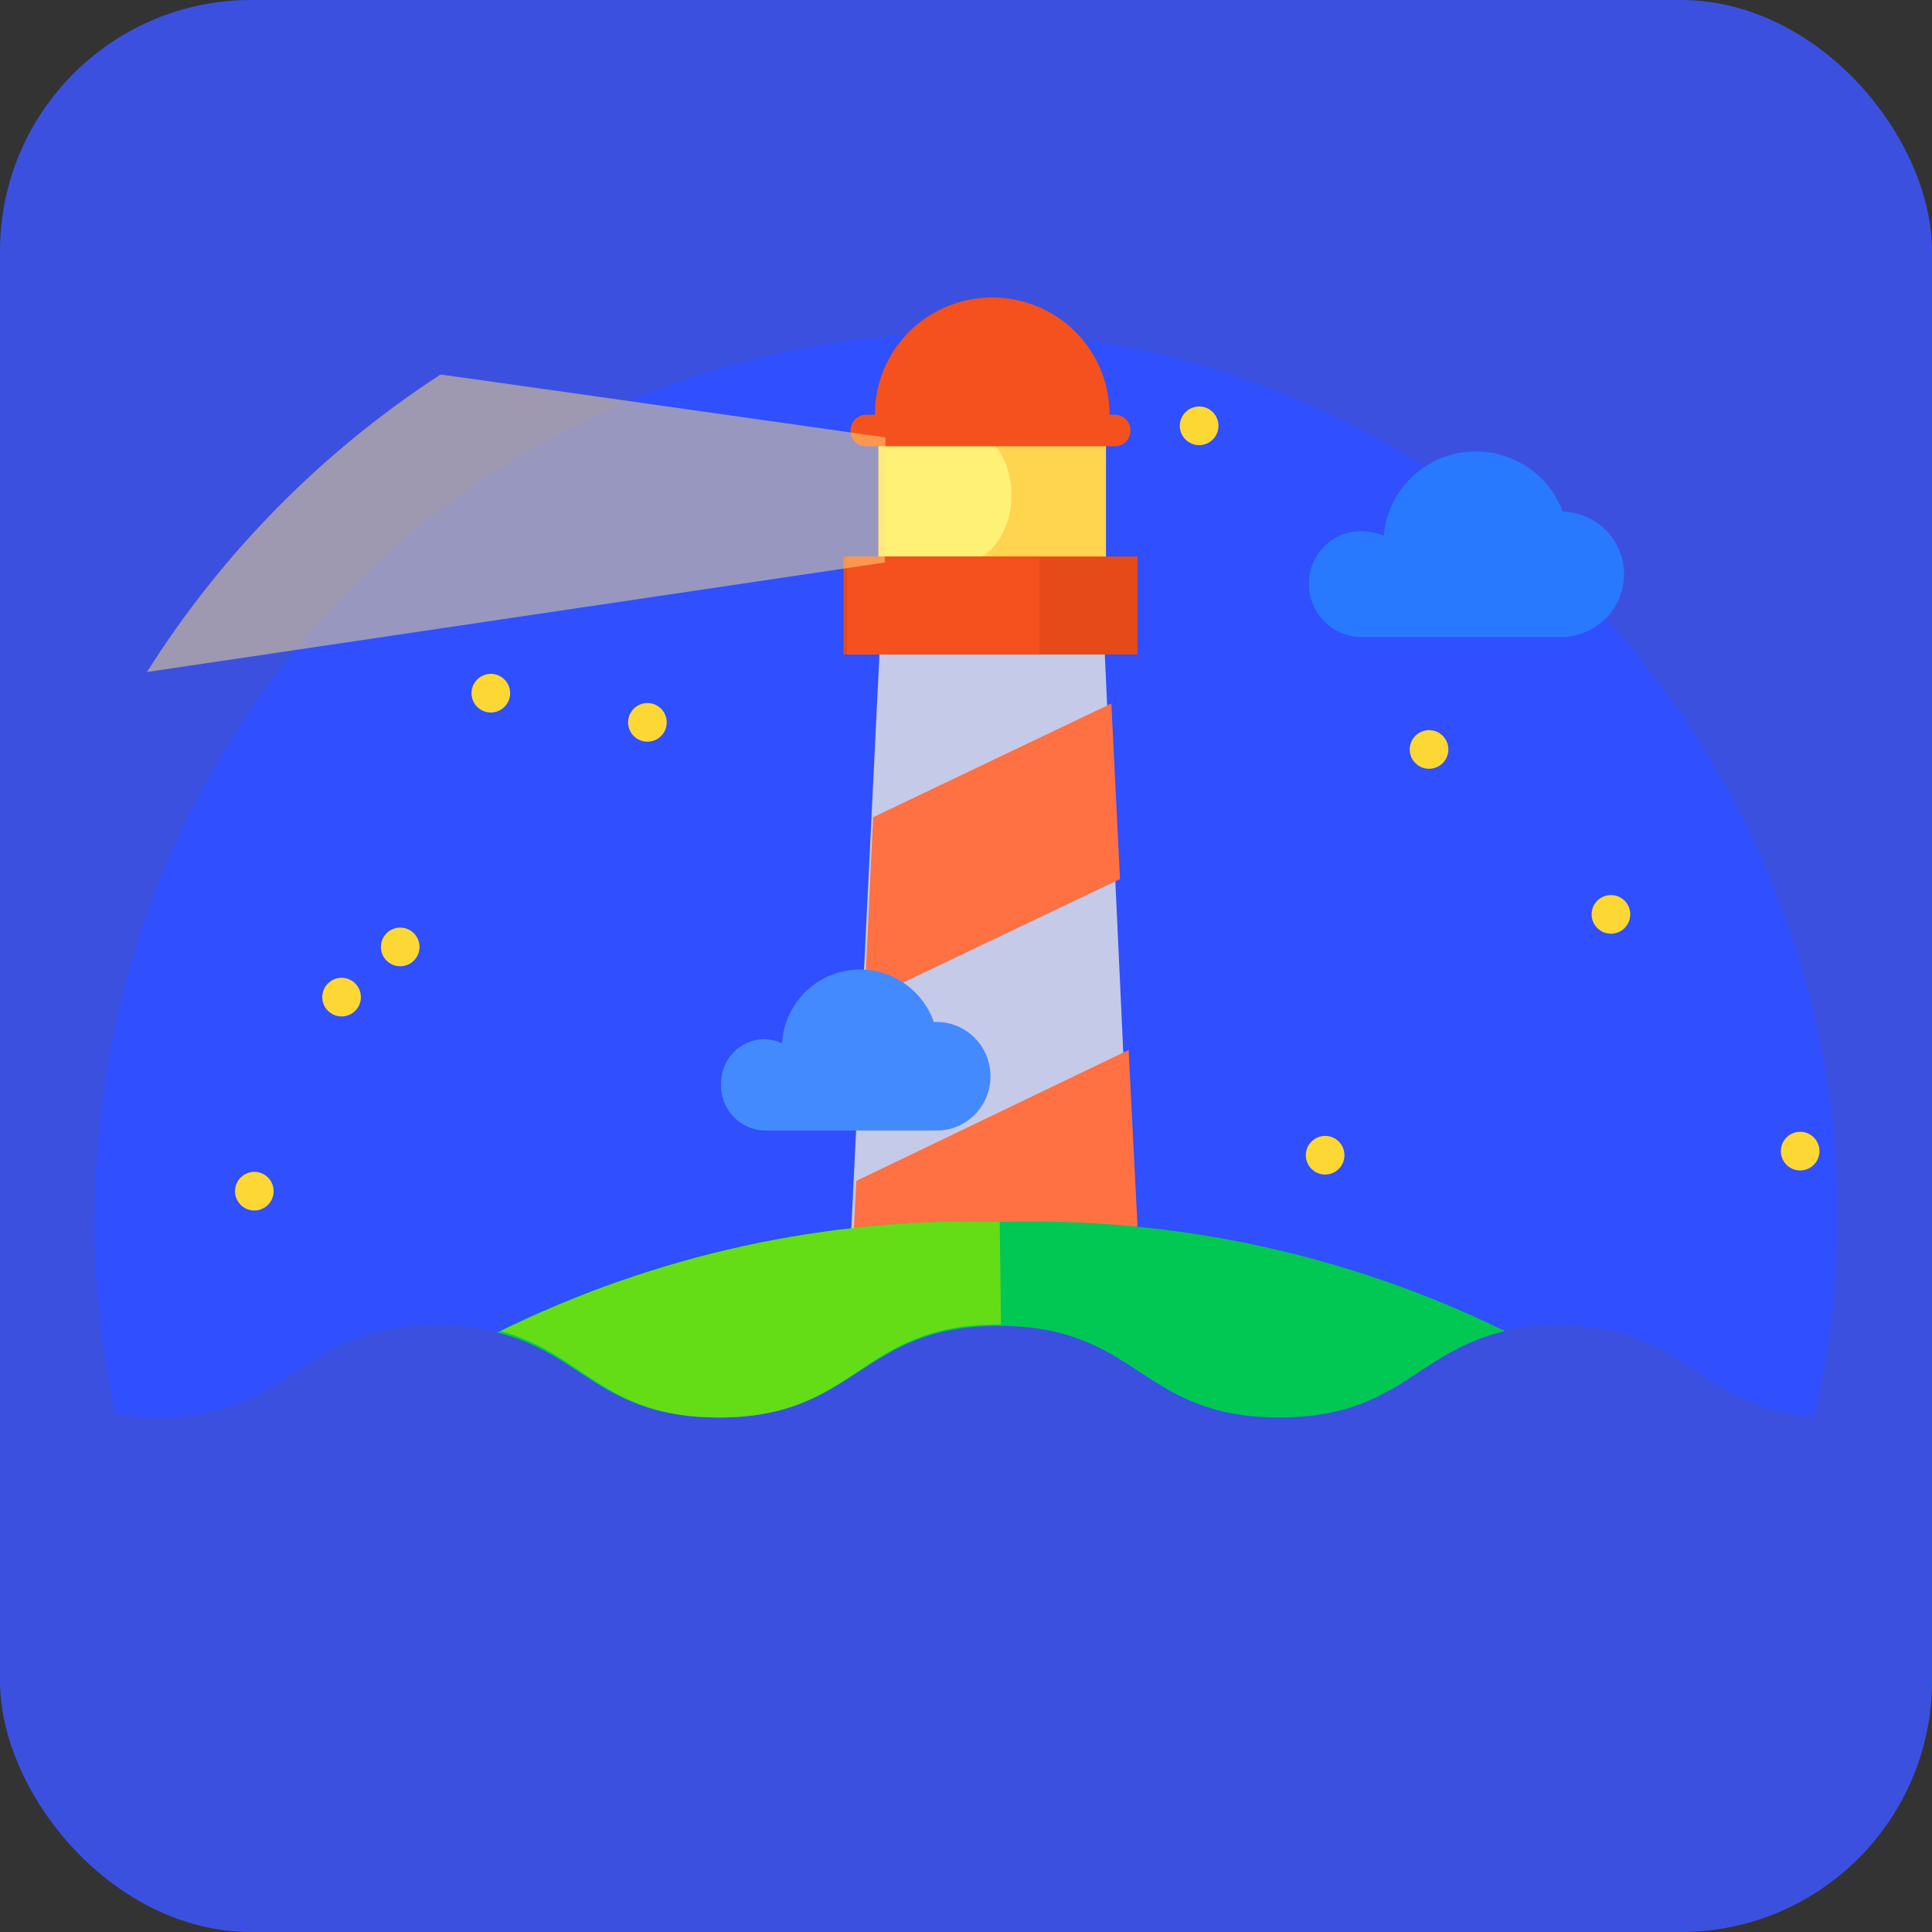 <?xml version="1.0" encoding="UTF-8"?>
<svg width="100px" height="100px" viewBox="0 0 100 100" version="1.1" xmlns="http://www.w3.org/2000/svg" xmlns:xlink="http://www.w3.org/1999/xlink">
    <rect x="0" y="0" width="100" height="100" fill="#333333" stroke="none"/>
    <title>Group</title>
    <g id="Page-1" stroke="none" stroke-width="1" fill="none" fill-rule="evenodd">
        <g id="Group" transform="translate(0, 0)">
            <rect id="Rectangle" fill="#3C50E0" x="0" y="0" width="100" height="100" rx="13"></rect>
            <g id="file-type-lighthouse" transform="translate(4.891, 15.399)">
                <path d="M3.221,57.971 C10.467,57.971 10.467,53.183 17.712,53.183 C24.958,53.183 24.958,57.971 32.204,57.971 C39.45,57.971 39.45,53.183 46.695,53.183 C53.941,53.183 53.944,57.971 61.187,57.971 C68.429,57.971 68.432,53.183 75.678,53.183 C82.544,53.183 82.889,57.478 89.033,57.936 C94.692,33.365 79.533,8.814 55.049,2.899 C43.303,0.27 30.994,2.453 20.864,8.961 C10.735,15.469 3.625,25.761 1.118,37.547 C-0.361,44.215 -0.373,51.124 1.082,57.797 C1.802,57.906 2.528,57.964 3.256,57.971 L3.221,57.971 Z" id="Path" fill="#304FFE" fill-rule="nonzero"></path>
                <polygon id="Path" fill="#FFD54F" fill-rule="nonzero" points="40.58 7.428 52.355 7.428 52.355 18.478 40.58 18.478"></polygon>
                <polygon id="Path" fill="#FFF176" fill-rule="nonzero" points="40.58 7.428 44.746 7.428 44.746 18.478 40.58 18.478"></polygon>
                <ellipse id="Oval" fill="#FFF176" fill-rule="nonzero" cx="44.746" cy="10.236" rx="2.717" ry="3.533"></ellipse>
                <path d="M40.4,6.159 C40.349,3.976 41.495,1.936 43.393,0.83 C45.291,-0.277 47.644,-0.277 49.542,0.83 C51.44,1.936 52.585,3.976 52.535,6.159" id="Path" fill="#F4511E" fill-rule="nonzero"></path>
                <path d="M39.926,6.069 L52.884,6.069 C53.302,6.107 53.623,6.46 53.623,6.884 C53.623,7.308 53.302,7.661 52.884,7.699 L39.926,7.699 C39.712,7.701 39.506,7.615 39.356,7.461 C39.206,7.306 39.125,7.097 39.131,6.881 C39.134,6.438 39.487,6.078 39.926,6.069 L39.926,6.069 Z" id="Path" fill="#F4511E" fill-rule="nonzero"></path>
                <polygon id="Path" fill="#C5CAE9" fill-rule="nonzero" points="38.949 52.717 40.63 18.478 52.293 18.478 53.804 51.016"></polygon>
                <line x1="52.491" y1="21.014" x2="52.944" y2="30.072" id="Path"></line>
                <polygon id="Path" fill="#FF7043" fill-rule="nonzero" points="40.302 26.901 39.855 36.413 53.08 30.104 52.633 21.014"></polygon>
                <line x1="53.397" y1="39.13" x2="53.85" y2="48.188" id="Path"></line>
                <polygon id="Path" fill="#FF7043" fill-rule="nonzero" points="39.43 45.725 38.949 55.254 53.986 48.055 53.527 38.949"></polygon>
                <polygon id="Path" fill="#E64A19" fill-rule="nonzero" points="38.768 13.406 53.986 13.406 53.986 18.478 38.768 18.478"></polygon>
                <polygon id="Path" fill="#F4511E" fill-rule="nonzero" points="38.949 13.406 48.913 13.406 48.913 18.478 38.949 18.478"></polygon>
                <path d="M65.594,12.092 C65.986,12.098 66.373,12.181 66.732,12.335 C66.913,10.114 68.627,8.317 70.853,8.015 C73.079,7.713 75.218,8.987 75.993,11.078 C77.762,11.134 79.167,12.571 79.167,14.325 C79.167,16.08 77.762,17.517 75.993,17.572 L65.594,17.572 C64.861,17.57 64.16,17.277 63.647,16.758 C63.134,16.24 62.851,15.539 62.863,14.813 C62.853,14.091 63.137,13.395 63.651,12.883 C64.165,12.371 64.865,12.086 65.594,12.092 L65.594,12.092 Z" id="Path" fill="#2979FF" fill-rule="nonzero"></path>
                <path d="M34.613,38.389 C34.948,38.388 35.279,38.462 35.583,38.604 C35.703,36.67 37.159,35.089 39.066,34.822 C40.973,34.554 42.803,35.675 43.444,37.501 C44.985,37.424 46.297,38.618 46.373,40.169 C46.45,41.719 45.263,43.039 43.722,43.116 L34.648,43.116 C34.03,43.09 33.447,42.816 33.031,42.355 C32.614,41.894 32.398,41.285 32.431,40.663 C32.43,39.437 33.395,38.43 34.613,38.386 L34.613,38.389 Z" id="Path" fill="#448AFF" fill-rule="nonzero"></path>
                <g id="Group" transform="translate(7.79, 6.159)" fill="#FDD835" fill-rule="nonzero">
                    <ellipse id="Oval" cx="49.386" cy="0.482" rx="1" ry="1"></ellipse>
                    <ellipse id="Oval" cx="0.483" cy="40.097" rx="1" ry="1"></ellipse>
                    <ellipse id="Oval" cx="4.999" cy="30.053" rx="1" ry="1"></ellipse>
                    <ellipse id="Oval" cx="8.034" cy="27.455" rx="1" ry="1"></ellipse>
                    <ellipse id="Oval" cx="20.829" cy="15.832" rx="1" ry="1"></ellipse>
                    <ellipse id="Oval" cx="61.286" cy="17.234" rx="1" ry="1"></ellipse>
                    <ellipse id="Oval" cx="80.495" cy="38.024" rx="1" ry="1"></ellipse>
                    <ellipse id="Oval" cx="12.724" cy="14.321" rx="1" ry="1"></ellipse>
                    <ellipse id="Oval" cx="55.907" cy="38.236" rx="1" ry="1"></ellipse>
                    <ellipse id="Oval" cx="70.701" cy="25.77" rx="1" ry="1"></ellipse>
                </g>
                <path d="M40.942,7.241 C40.942,7.241 17.979,3.986 17.911,3.986 C11.789,7.968 6.605,13.221 2.717,19.384 L40.907,13.716 L40.942,7.241 Z" id="Path" fill="#FFE082" fill-rule="nonzero" opacity="0.5"></path>
                <path d="M32.304,57.971 C39.56,57.971 39.56,53.227 46.815,53.227 C54.071,53.227 54.074,57.971 61.33,57.971 C67.48,57.971 68.425,54.553 73.007,53.498 C64.929,49.543 55.997,47.603 46.99,47.846 C37.93,47.608 28.949,49.573 20.833,53.568 C25.255,54.655 26.222,57.971 32.304,57.971 Z" id="Path" fill="#00C853" fill-rule="nonzero"></path>
                <path d="M32.315,57.971 C39.548,57.971 39.548,53.159 46.782,53.159 L46.92,53.159 L46.853,47.847 C37.913,47.599 29.047,49.541 21.014,53.505 C25.322,54.643 26.322,57.971 32.315,57.971 L32.315,57.971 Z" id="Path" fill="#64DD17" fill-rule="nonzero"></path>
            </g>
        </g>
    </g>
</svg>